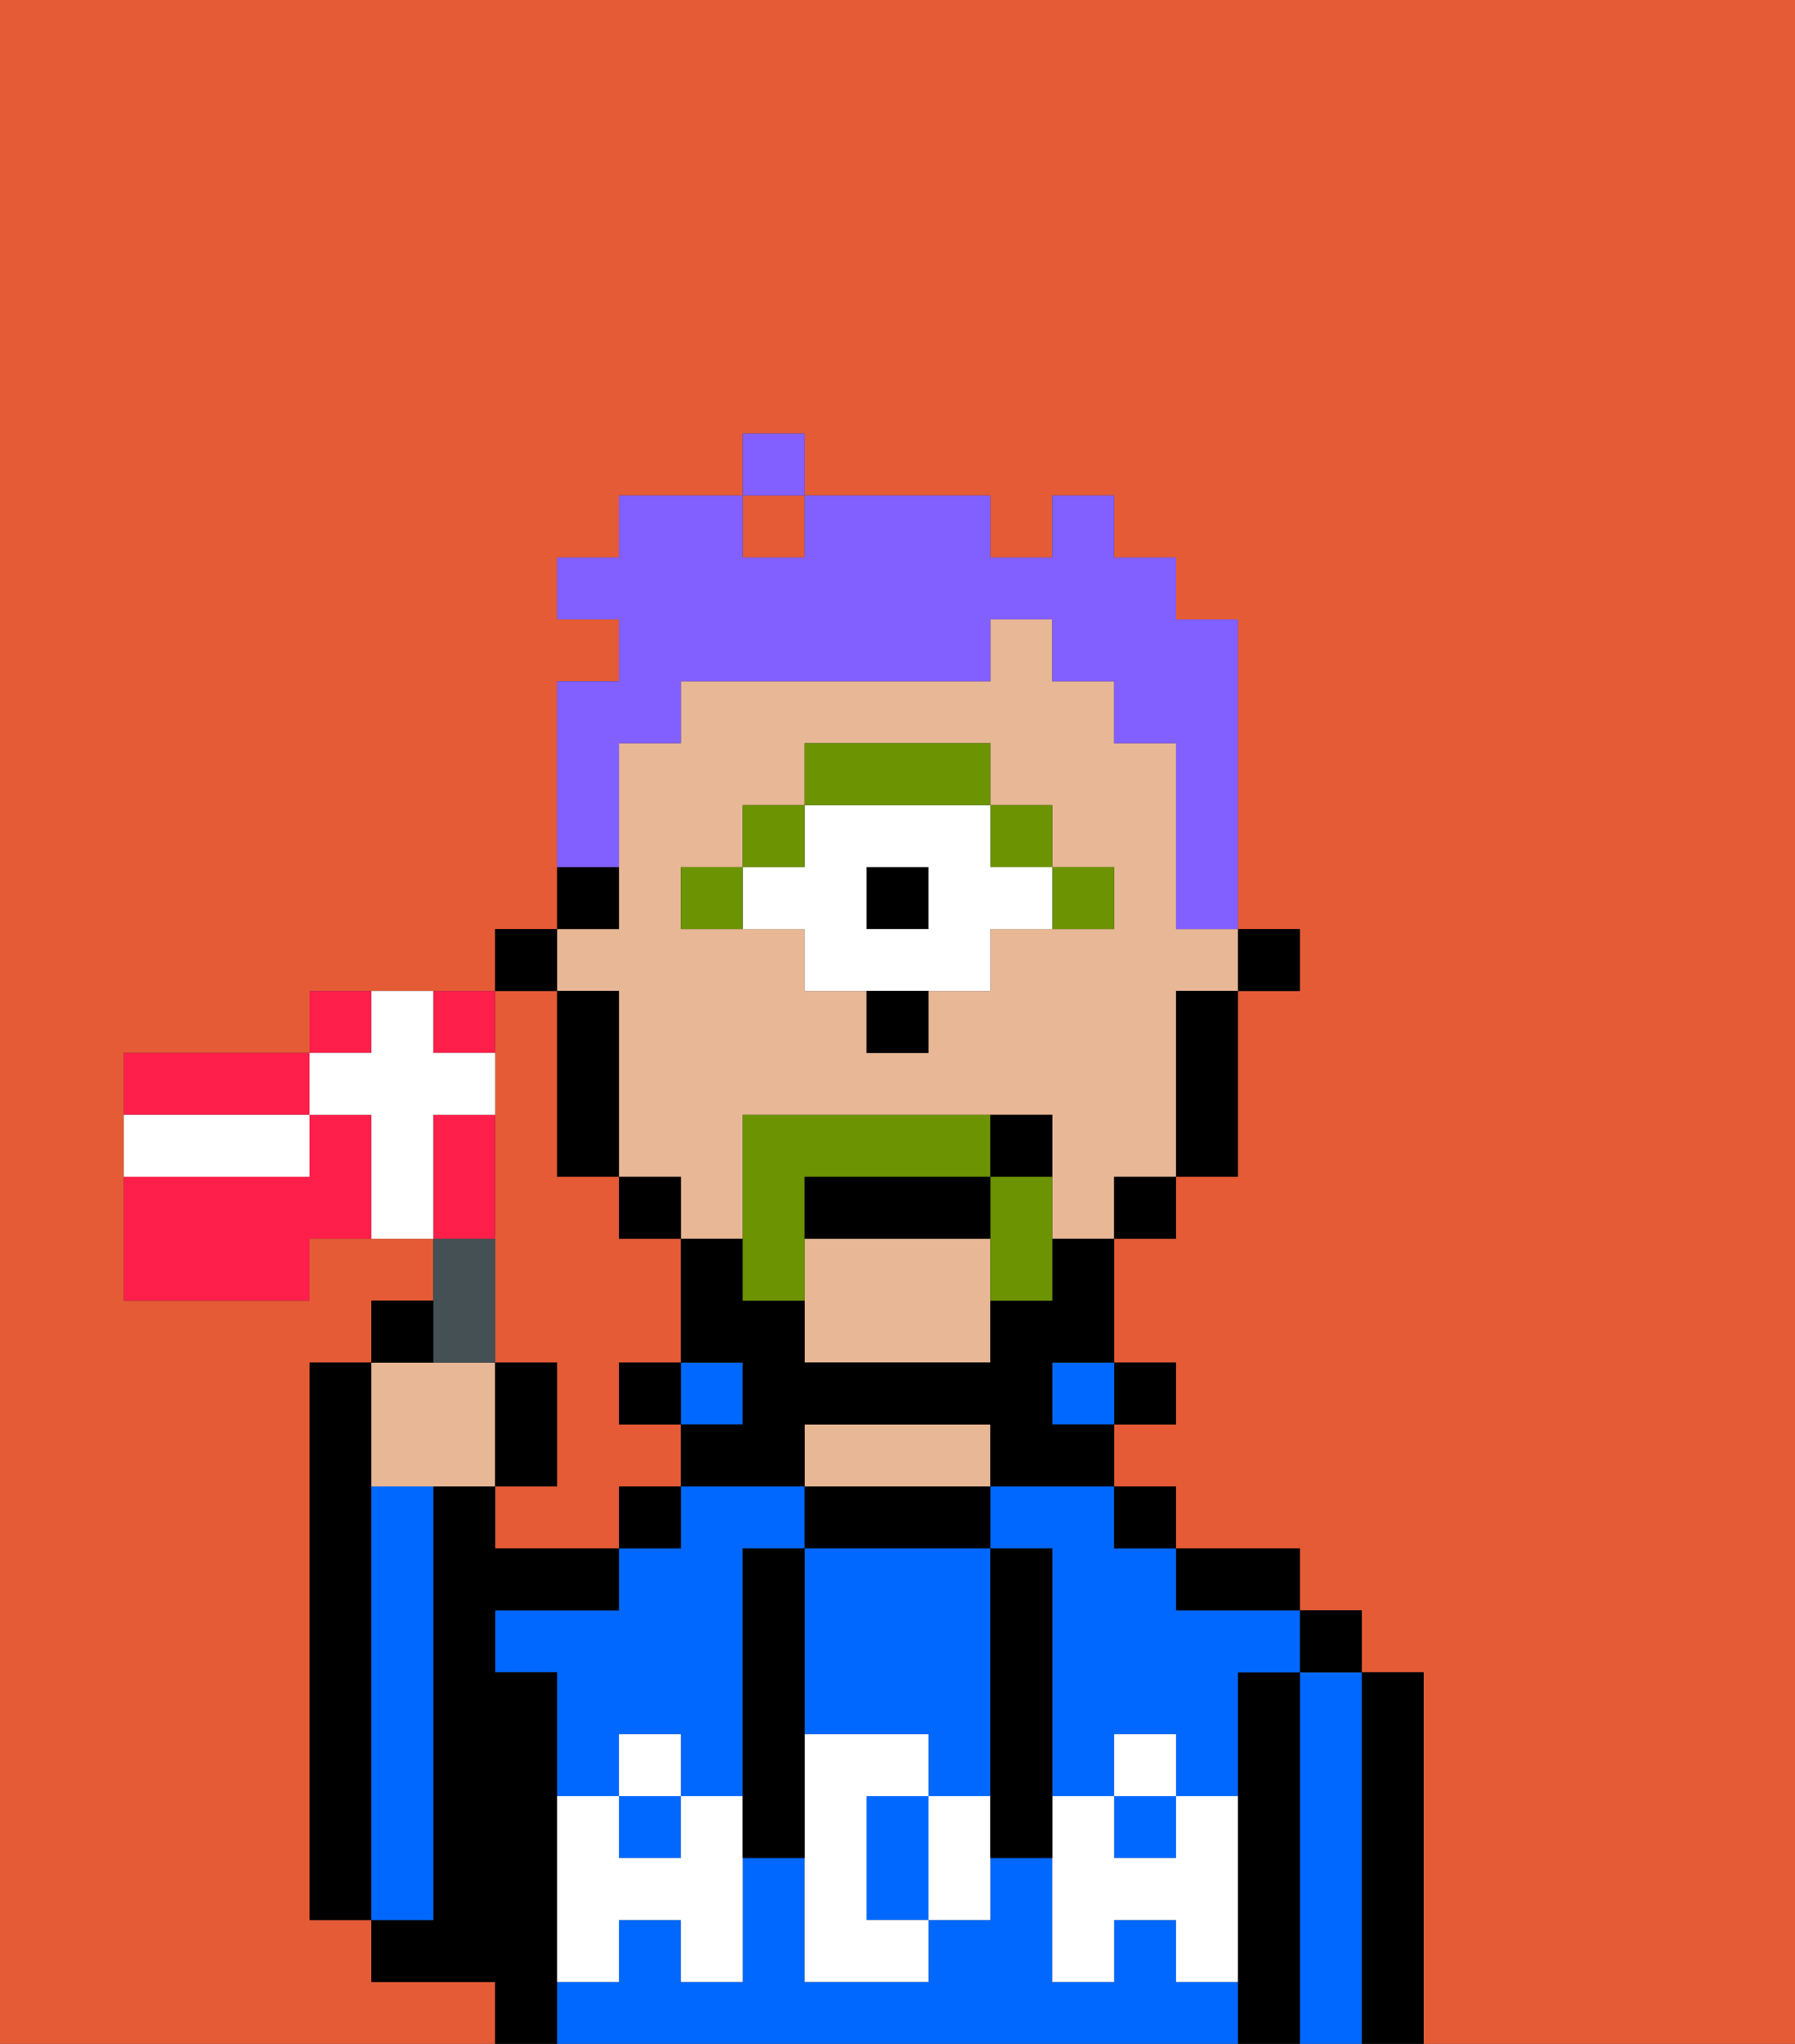 <svg xmlns="http://www.w3.org/2000/svg" viewBox="0 0 29 33"><rect x="0" y="0" width="29" height="33" fill="#333333" stroke="none"/><defs><style>polygon,rect,path{shape-rendering:crispedges;}.pa65-1{fill:#e55b35;}.pa65-2{fill:#000000;}.pa65-3{fill:#0068ff;}.pa65-4{fill:#e8b795;}.pa65-5{fill:#ffffff;}.pa65-6{fill:#6c9302;}.pa65-7{fill:#ffffff;}.pa65-8{fill:#6c9302;}.pa65-9{fill:#825fff;}.pa65-10{fill:#455054;}.pa65-11{fill:#ff1f4a;}</style></defs><rect class="pa65-1" x="12" y="8" width="1" height="1"/><path class="pa65-1" d="M0,33H8V32H6V31H5V22H6V21H7V20H5v1H2V17H5V16H8V15H9V11h1V10H9V9h1V8h2V7h1V8h3V9h1V8h1V9h1v1h1v5h1v1H20v3H19v1H18v2h1v1H18v1h1v1h2v1h1v1h1v6h6V0H0Z"/><path class="pa65-1" d="M8,18v4H9v2H8v1h2V24h1V23H10V22h1V20H10V19H9V16H8v2Z"/><path class="pa65-2" d="M6,24V22H5v9H6V24Z"/><path class="pa65-2" d="M23,27H22v6h1V27Z"/><path class="pa65-3" d="M22,27H21v6h1V27Z"/><rect class="pa65-2" x="21" y="26" width="1" height="1"/><path class="pa65-2" d="M21,27H20v6h1V27Z"/><rect class="pa65-3" x="10" y="29" width="1" height="1"/><path class="pa65-3" d="M19,32V31H18v1H17V30H16v1H15v1H13V30H12v2H11V31H10v1H9v1H20V32Z"/><rect class="pa65-3" x="18" y="29" width="1" height="1"/><path class="pa65-3" d="M10,28h1v1h1V25h1V24H11v1H10v1H8v1H9v2h1Z"/><path class="pa65-3" d="M16,25h1v4h1V28h1v1h1V27h1V26H19V25H18V24H16Z"/><path class="pa65-2" d="M20,26h1V25H19v1Z"/><rect class="pa65-2" x="18" y="24" width="1" height="1"/><rect class="pa65-2" x="18" y="22" width="1" height="1"/><rect class="pa65-3" x="17" y="22" width="1" height="1"/><path class="pa65-2" d="M14,25h2V24H13v1Z"/><path class="pa65-4" d="M16,24V23H13v1h3Z"/><rect class="pa65-3" x="11" y="22" width="1" height="1"/><rect class="pa65-2" x="10" y="24" width="1" height="1"/><rect class="pa65-2" x="10" y="22" width="1" height="1"/><path class="pa65-2" d="M9,31V27H8V26h2V25H8V24H7v7H6v1H8v1H9V31Z"/><path class="pa65-3" d="M7,30V24H6v7H7Z"/><path class="pa65-3" d="M13,25v3h2v1h1V25H13Z"/><path class="pa65-3" d="M14,29v2h1V29Z"/><path class="pa65-5" d="M19,30H18V29H17v3h1V31h1v1h1V29H19Z"/><rect class="pa65-5" x="18" y="28" width="1" height="1"/><path class="pa65-5" d="M15,29v2h1V29Z"/><path class="pa65-5" d="M14,30V29h1V28H13v4h2V31H14Z"/><path class="pa65-5" d="M11,29v1H10V29H9v3h1V31h1v1h1V29Z"/><rect class="pa65-5" x="10" y="28" width="1" height="1"/><path class="pa65-2" d="M13,25H12v5h1V25Z"/><path class="pa65-2" d="M17,28V25H16v5h1V28Z"/><rect class="pa65-2" x="20" y="15" width="1" height="1"/><path class="pa65-4" d="M10,16v3h1v1h1V18h5v2h1V19h1V16h1V15H19V12H18V11H17V10H16v1H11v1H10v3H9v1Zm1-2h1V13h1V12h3v1h1v1h1v1H16v1H15v1H14V16H13V15H11Z"/><path class="pa65-4" d="M13,20v2h3V20Z"/><path class="pa65-2" d="M19,17v2h1V16H19Z"/><rect class="pa65-2" x="18" y="19" width="1" height="1"/><path class="pa65-2" d="M17,21H16v1H13V21H12V20H11v2h1v1H11v1h2V23h3v1h2V23H17V22h1V20H17Z"/><rect class="pa65-2" x="10" y="19" width="1" height="1"/><path class="pa65-2" d="M10,14H9v1h1Z"/><path class="pa65-2" d="M10,16H9v3h1V16Z"/><rect class="pa65-2" x="8" y="15" width="1" height="1"/><path class="pa65-6" d="M18,15V14H17v1Z"/><rect class="pa65-6" x="16" y="13" width="1" height="1"/><rect class="pa65-2" x="14" y="14" width="1" height="1"/><path class="pa65-7" d="M13,15v1h3V15h1V14H16V13H13v1H12v1Zm1-1h1v1H14Z"/><path class="pa65-6" d="M16,13V12H13v1h3Z"/><rect class="pa65-6" x="12" y="13" width="1" height="1"/><path class="pa65-6" d="M12,14H11v1h1Z"/><path class="pa65-2" d="M14,17h1V16H14Z"/><path class="pa65-8" d="M13,21V19h3V18H12v3Z"/><path class="pa65-8" d="M16,20v1h1V19H16Z"/><path class="pa65-2" d="M16,19H13v1h3Z"/><path class="pa65-2" d="M17,19V18H16v1Z"/><path class="pa65-9" d="M10,13V12h1V11h5V10h1v1h1v1h1v3h1V10H19V9H18V8H17V9H16V8H13V9H12V8H10V9H9v1h1v1H9v3h1Z"/><rect class="pa65-9" x="12" y="7" width="1" height="1"/><path class="pa65-4" d="M7,24H8V22H6v2Z"/><path class="pa65-10" d="M8,22V20H7v2Z"/><path class="pa65-2" d="M7,21H6v1H7Z"/><path class="pa65-2" d="M9,22H8v2H9Z"/><path class="pa65-11" d="M5,17H2v1H5Z"/><path class="pa65-11" d="M6,16H5v1H6Z"/><path class="pa65-11" d="M8,17V16H7v1Z"/><path class="pa65-11" d="M5,18v1H2v2H5V20H6V18Z"/><path class="pa65-11" d="M8,19V18H7v2H8Z"/><path class="pa65-7" d="M8,18V17H7V16H6v1H5v1H6v2H7V18Z"/><path class="pa65-7" d="M5,19V18H2v1H5Z"/></svg>